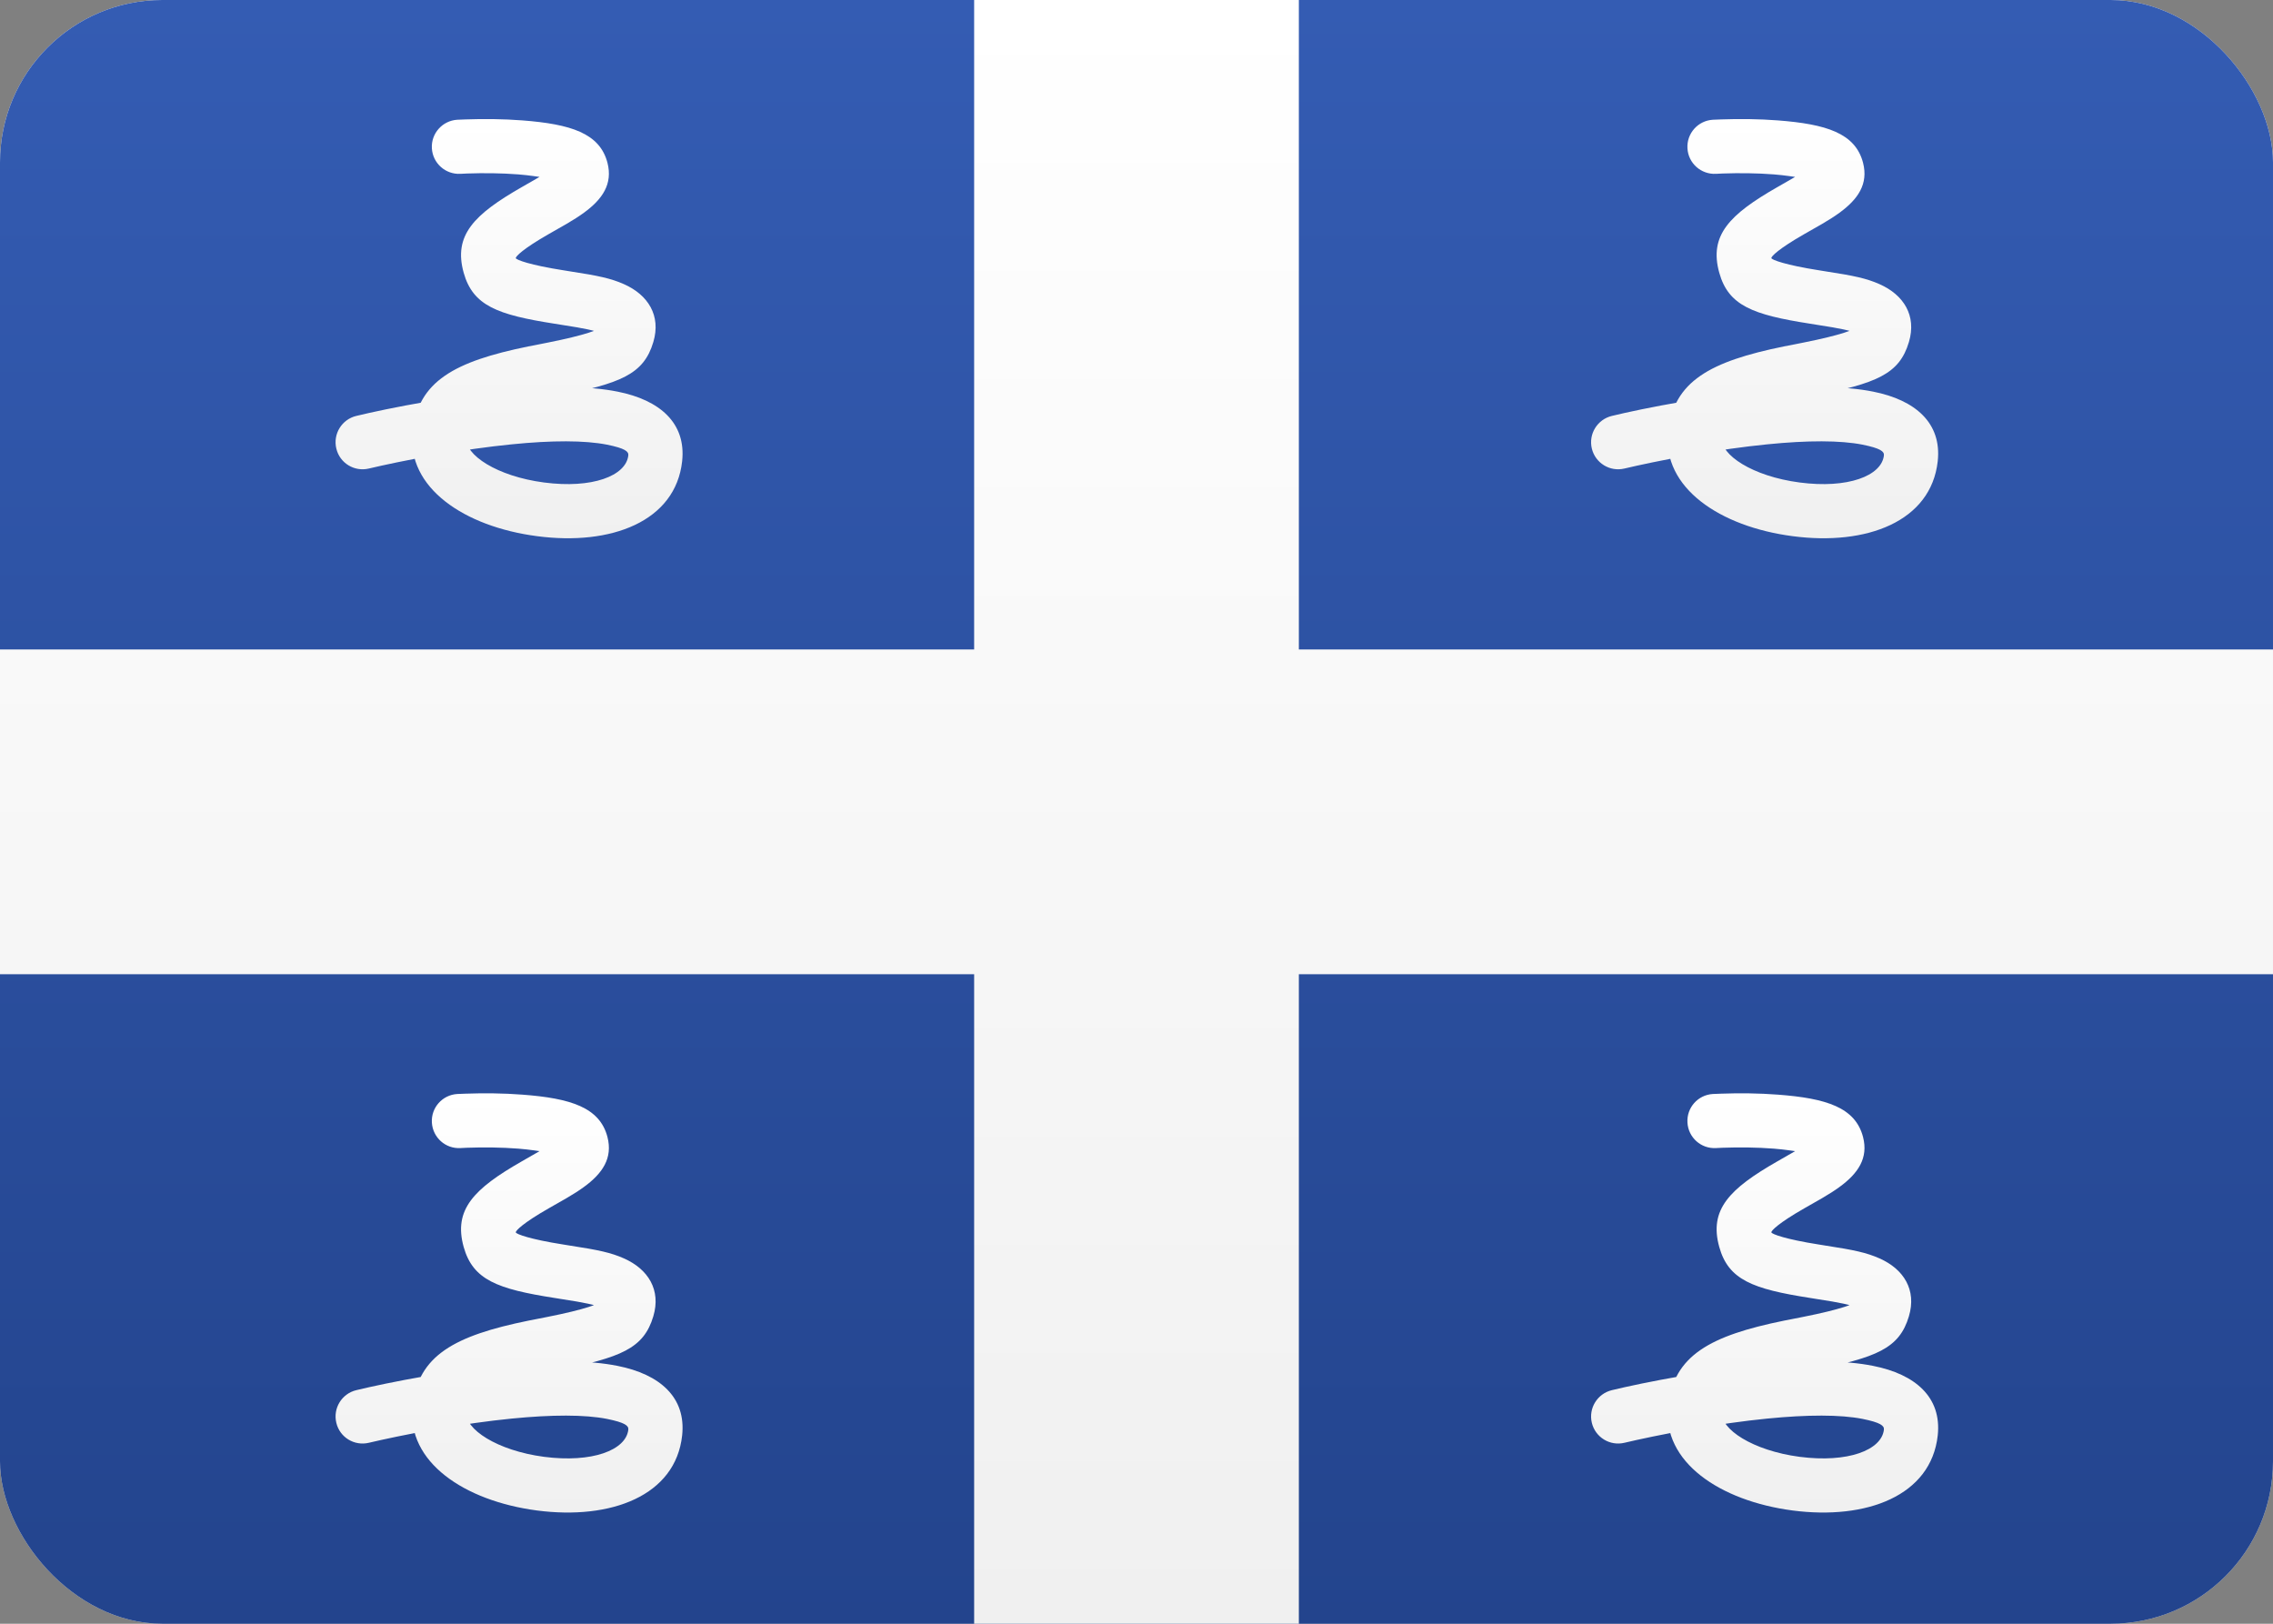 <svg width="28" height="20" viewBox="0 0 28 20" fill="none" xmlns="http://www.w3.org/2000/svg">
<rect x="0" y="0" width="28" height="20" fill="#808080" stroke="none"/>
<g clip-path="url(#clip0_1310_7816)">
<path d="M28 0H0V20H28V0Z" fill="url(#paint0_linear_1310_7816)"/>
<path d="M28 0H0V20H28V0Z" fill="url(#paint1_linear_1310_7816)"/>
<path d="M21.223 2.137C21.426 2.13 21.646 2.132 21.85 2.148C22.125 2.169 22.319 2.229 22.305 2.173C22.281 2.083 22.297 2.06 22.266 2.083C22.198 2.133 22.299 2.073 21.894 2.305C21.305 2.642 21.05 2.899 21.179 3.36C21.292 3.765 21.592 3.877 22.297 3.987C22.344 3.994 22.344 3.994 22.39 4.002C22.672 4.045 22.798 4.072 22.883 4.109C22.902 4.118 22.865 4.06 22.876 4.023C22.866 4.055 22.679 4.128 22.209 4.221C22.094 4.243 22.094 4.243 21.975 4.267C21.068 4.452 20.616 4.694 20.548 5.321C20.474 6.008 21.187 6.487 22.082 6.604C22.995 6.725 23.788 6.423 23.87 5.681C23.921 5.21 23.594 4.927 23.075 4.824C22.723 4.753 22.26 4.754 21.704 4.809C21.393 4.84 21.063 4.887 20.726 4.947C20.35 5.012 20.041 5.078 19.856 5.123C19.677 5.166 19.566 5.346 19.609 5.525C19.652 5.704 19.832 5.814 20.011 5.771C20.184 5.73 20.48 5.666 20.841 5.603C21.163 5.547 21.477 5.502 21.77 5.473C22.266 5.423 22.671 5.423 22.944 5.477C23.166 5.522 23.212 5.561 23.207 5.609C23.179 5.862 22.761 6.021 22.169 5.943C21.587 5.867 21.189 5.6 21.211 5.392C21.234 5.179 21.479 5.049 22.108 4.92C22.222 4.897 22.222 4.897 22.337 4.875C23.113 4.722 23.397 4.611 23.515 4.213C23.612 3.888 23.451 3.632 23.153 3.5C22.993 3.429 22.839 3.396 22.492 3.343C22.446 3.336 22.446 3.336 22.4 3.328C21.999 3.265 21.827 3.201 21.821 3.18C21.815 3.16 21.912 3.063 22.225 2.884C22.334 2.823 22.396 2.787 22.444 2.759C22.531 2.708 22.599 2.665 22.659 2.621C22.89 2.453 23.017 2.264 22.95 2.005C22.855 1.64 22.497 1.529 21.901 1.483C21.669 1.465 21.425 1.463 21.201 1.471C21.121 1.474 21.121 1.474 21.1 1.475C20.916 1.486 20.776 1.644 20.787 1.827C20.797 2.011 20.955 2.151 21.139 2.141C21.152 2.14 21.152 2.14 21.223 2.137Z" fill="url(#paint2_linear_1310_7816)"/>
<path d="M5.756 2.137C5.959 2.13 6.179 2.132 6.384 2.148C6.658 2.169 6.853 2.229 6.838 2.173C6.815 2.083 6.83 2.06 6.799 2.083C6.731 2.133 6.832 2.073 6.427 2.305C5.838 2.642 5.583 2.899 5.712 3.36C5.826 3.765 6.126 3.877 6.83 3.987C6.877 3.994 6.877 3.994 6.923 4.002C7.205 4.045 7.331 4.072 7.416 4.109C7.435 4.118 7.398 4.06 7.409 4.023C7.4 4.055 7.213 4.128 6.742 4.221C6.627 4.243 6.627 4.243 6.508 4.267C5.601 4.452 5.149 4.694 5.082 5.321C5.007 6.008 5.72 6.487 6.615 6.604C7.528 6.725 8.322 6.423 8.403 5.681C8.454 5.21 8.127 4.927 7.608 4.824C7.256 4.753 6.793 4.754 6.238 4.809C5.926 4.84 5.597 4.887 5.259 4.947C4.883 5.012 4.575 5.078 4.389 5.123C4.21 5.166 4.1 5.346 4.143 5.525C4.185 5.704 4.365 5.814 4.544 5.771C4.718 5.73 5.013 5.666 5.374 5.603C5.696 5.547 6.01 5.502 6.303 5.473C6.799 5.423 7.204 5.423 7.477 5.477C7.7 5.522 7.745 5.561 7.74 5.609C7.712 5.862 7.294 6.021 6.702 5.943C6.12 5.867 5.722 5.6 5.744 5.392C5.767 5.179 6.012 5.049 6.642 4.92C6.755 4.897 6.755 4.897 6.871 4.875C7.646 4.722 7.93 4.611 8.048 4.213C8.145 3.888 7.984 3.632 7.686 3.5C7.526 3.429 7.372 3.396 7.025 3.343C6.979 3.336 6.979 3.336 6.933 3.328C6.532 3.265 6.36 3.201 6.354 3.18C6.349 3.16 6.445 3.063 6.758 2.884C6.867 2.823 6.929 2.787 6.977 2.759C7.064 2.708 7.132 2.665 7.192 2.621C7.423 2.453 7.55 2.264 7.483 2.005C7.388 1.64 7.03 1.529 6.435 1.483C6.202 1.465 5.959 1.463 5.734 1.471C5.654 1.474 5.654 1.474 5.633 1.475C5.45 1.486 5.309 1.644 5.32 1.827C5.331 2.011 5.488 2.151 5.672 2.141C5.686 2.14 5.686 2.14 5.756 2.137Z" fill="url(#paint3_linear_1310_7816)"/>
<path d="M21.223 14.137C21.426 14.13 21.646 14.132 21.85 14.148C22.125 14.169 22.319 14.229 22.305 14.172C22.281 14.083 22.297 14.06 22.266 14.083C22.198 14.133 22.299 14.073 21.894 14.305C21.305 14.642 21.05 14.899 21.179 15.36C21.292 15.765 21.592 15.877 22.297 15.987C22.344 15.994 22.344 15.994 22.39 16.002C22.672 16.045 22.798 16.072 22.883 16.109C22.902 16.118 22.865 16.059 22.876 16.023C22.866 16.055 22.679 16.128 22.209 16.221C22.094 16.243 22.094 16.243 21.975 16.267C21.068 16.452 20.616 16.694 20.548 17.321C20.474 18.008 21.187 18.487 22.082 18.605C22.995 18.724 23.788 18.423 23.87 17.681C23.921 17.21 23.594 16.927 23.075 16.824C22.723 16.753 22.26 16.754 21.704 16.809C21.393 16.84 21.063 16.887 20.726 16.947C20.35 17.012 20.041 17.078 19.856 17.123C19.677 17.166 19.566 17.346 19.609 17.525C19.652 17.704 19.832 17.814 20.011 17.771C20.184 17.73 20.48 17.666 20.841 17.603C21.163 17.547 21.477 17.502 21.77 17.473C22.266 17.424 22.671 17.423 22.944 17.477C23.166 17.522 23.212 17.561 23.207 17.609C23.179 17.862 22.761 18.021 22.169 17.944C21.587 17.867 21.189 17.6 21.211 17.392C21.234 17.18 21.479 17.049 22.108 16.92C22.222 16.897 22.222 16.897 22.337 16.875C23.113 16.722 23.397 16.611 23.515 16.213C23.612 15.888 23.451 15.632 23.153 15.5C22.993 15.429 22.839 15.396 22.492 15.343C22.446 15.336 22.446 15.336 22.4 15.328C21.999 15.265 21.827 15.201 21.821 15.18C21.815 15.16 21.912 15.063 22.225 14.884C22.334 14.822 22.396 14.787 22.444 14.759C22.531 14.708 22.599 14.665 22.659 14.621C22.89 14.453 23.017 14.264 22.95 14.005C22.855 13.64 22.497 13.528 21.901 13.483C21.669 13.465 21.425 13.463 21.201 13.471C21.121 13.474 21.121 13.474 21.1 13.475C20.916 13.486 20.776 13.643 20.787 13.827C20.797 14.011 20.955 14.152 21.139 14.141C21.152 14.14 21.152 14.14 21.223 14.137Z" fill="url(#paint4_linear_1310_7816)"/>
<path d="M5.756 14.137C5.959 14.13 6.179 14.132 6.384 14.148C6.658 14.169 6.853 14.229 6.838 14.172C6.815 14.083 6.83 14.06 6.799 14.083C6.731 14.133 6.832 14.073 6.427 14.305C5.838 14.642 5.583 14.899 5.712 15.36C5.826 15.765 6.126 15.877 6.83 15.987C6.877 15.994 6.877 15.994 6.923 16.002C7.205 16.045 7.331 16.072 7.416 16.109C7.435 16.118 7.398 16.059 7.409 16.023C7.4 16.055 7.213 16.128 6.742 16.221C6.627 16.243 6.627 16.243 6.508 16.267C5.601 16.452 5.149 16.694 5.082 17.321C5.007 18.008 5.72 18.487 6.615 18.605C7.528 18.724 8.322 18.423 8.403 17.681C8.454 17.21 8.127 16.927 7.608 16.824C7.256 16.753 6.793 16.754 6.238 16.809C5.926 16.84 5.597 16.887 5.259 16.947C4.883 17.012 4.575 17.078 4.389 17.123C4.21 17.166 4.1 17.346 4.143 17.525C4.185 17.704 4.365 17.814 4.544 17.771C4.718 17.73 5.013 17.666 5.374 17.603C5.696 17.547 6.01 17.502 6.303 17.473C6.799 17.424 7.204 17.423 7.477 17.477C7.7 17.522 7.745 17.561 7.74 17.609C7.712 17.862 7.294 18.021 6.702 17.944C6.12 17.867 5.722 17.6 5.744 17.392C5.767 17.18 6.012 17.049 6.642 16.92C6.755 16.897 6.755 16.897 6.871 16.875C7.646 16.722 7.93 16.611 8.048 16.213C8.145 15.888 7.984 15.632 7.686 15.5C7.526 15.429 7.372 15.396 7.025 15.343C6.979 15.336 6.979 15.336 6.933 15.328C6.532 15.265 6.36 15.201 6.354 15.18C6.349 15.16 6.445 15.063 6.758 14.884C6.867 14.822 6.929 14.787 6.977 14.759C7.064 14.708 7.132 14.665 7.192 14.621C7.423 14.453 7.55 14.264 7.483 14.005C7.388 13.64 7.03 13.528 6.435 13.483C6.202 13.465 5.959 13.463 5.734 13.471C5.654 13.474 5.654 13.474 5.633 13.475C5.45 13.486 5.309 13.643 5.32 13.827C5.331 14.011 5.488 14.152 5.672 14.141C5.686 14.14 5.686 14.14 5.756 14.137Z" fill="url(#paint5_linear_1310_7816)"/>
<path fill-rule="evenodd" clip-rule="evenodd" d="M12 8H0V12H12V20H16V12H28V8H16V0H12V8Z" fill="url(#paint6_linear_1310_7816)"/>
</g>
<defs>
<linearGradient id="paint0_linear_1310_7816" x1="14" y1="0" x2="14" y2="20" gradientUnits="userSpaceOnUse">
<stop stop-color="white"/>
<stop offset="1" stop-color="#F0F0F0"/>
</linearGradient>
<linearGradient id="paint1_linear_1310_7816" x1="14" y1="0" x2="14" y2="20" gradientUnits="userSpaceOnUse">
<stop stop-color="#345CB3"/>
<stop offset="1" stop-color="#23448D"/>
</linearGradient>
<linearGradient id="paint2_linear_1310_7816" x1="21.738" y1="1.467" x2="21.738" y2="6.63" gradientUnits="userSpaceOnUse">
<stop stop-color="white"/>
<stop offset="1" stop-color="#F0F0F0"/>
</linearGradient>
<linearGradient id="paint3_linear_1310_7816" x1="6.271" y1="1.467" x2="6.271" y2="6.63" gradientUnits="userSpaceOnUse">
<stop stop-color="white"/>
<stop offset="1" stop-color="#F0F0F0"/>
</linearGradient>
<linearGradient id="paint4_linear_1310_7816" x1="21.738" y1="13.467" x2="21.738" y2="18.63" gradientUnits="userSpaceOnUse">
<stop stop-color="white"/>
<stop offset="1" stop-color="#F0F0F0"/>
</linearGradient>
<linearGradient id="paint5_linear_1310_7816" x1="6.271" y1="13.467" x2="6.271" y2="18.63" gradientUnits="userSpaceOnUse">
<stop stop-color="white"/>
<stop offset="1" stop-color="#F0F0F0"/>
</linearGradient>
<linearGradient id="paint6_linear_1310_7816" x1="14" y1="0" x2="14" y2="20" gradientUnits="userSpaceOnUse">
<stop stop-color="white"/>
<stop offset="1" stop-color="#F0F0F0"/>
</linearGradient>
<clipPath id="clip0_1310_7816">
<rect width="28" height="20" rx="2" fill="white"/>
</clipPath>
</defs>
</svg>
